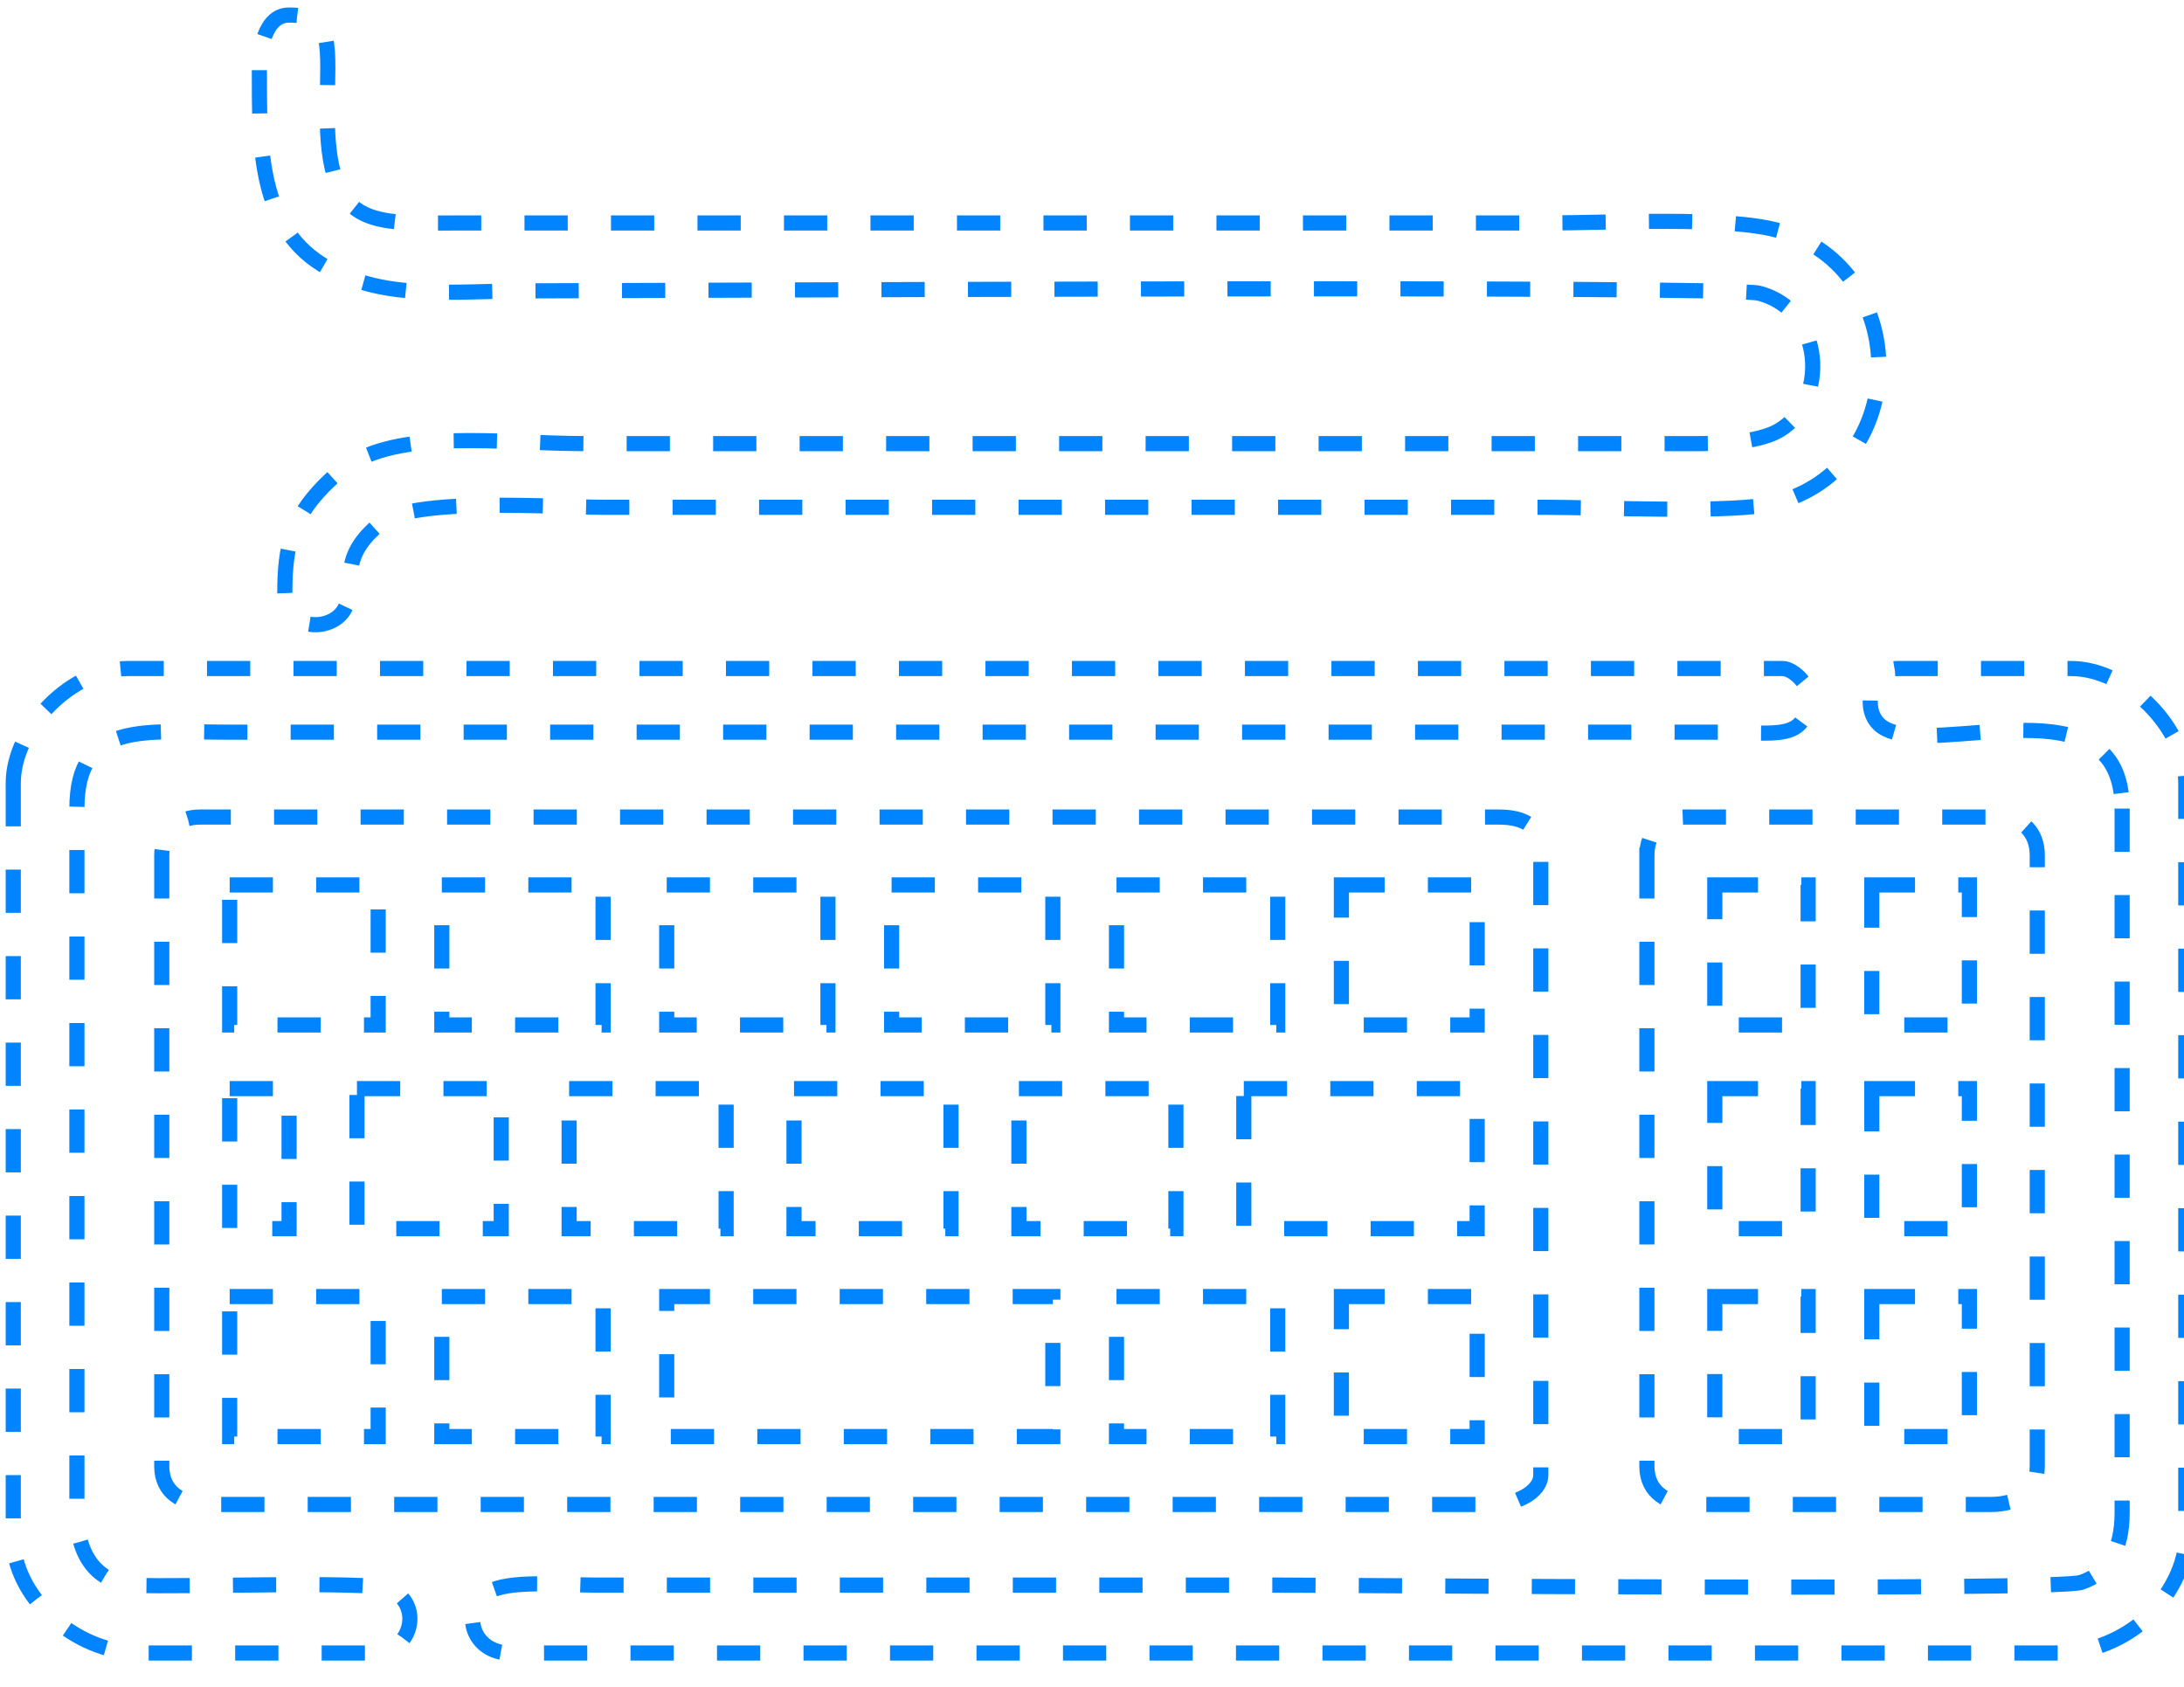 <?xml version="1.0" encoding="UTF-8"?>
<!DOCTYPE svg PUBLIC "-//W3C//DTD SVG 1.1//EN" "http://www.w3.org/Graphics/SVG/1.1/DTD/svg11.dtd">
<!-- Creator: CorelDRAW 2020 (64 Bit) -->
<svg xmlns="http://www.w3.org/2000/svg" xml:space="preserve" width="101mm" height="78mm" version="1.1" style="shape-rendering:geometricPrecision; text-rendering:geometricPrecision; image-rendering:optimizeQuality; fill-rule:evenodd; clip-rule:evenodd"
viewBox="0 0 10100 7800"
 xmlns:xlink="http://www.w3.org/1999/xlink"
 xmlns:xodm="http://www.corel.com/coreldraw/odm/2003">
 <defs>
  <style type="text/css">
    @keyframes lineGrow{
       to{
        stroke-dashoffset: 0;
        }
    }

    .fil0 {
            fill:none;
            stroke: #0084FF;
            stroke-width: 70;
            stroke-miterlimit: 70;
            stroke-dasharray: 200;
            stroke-dashoffset: 1200;
            animation: lineGrow 4s infinite ease-out;
           }
  
  </style>
 </defs>
 <g id="Camada_x0020_1">
  <path class="fil0" d="M6203.28 5995.66l627.93 0 0 647.56 -627.93 0 0 -647.56zm-1040.01 0l745.67 0 0 647.56 -745.67 0 0 -647.56zm-2080.02 0l1785.68 0 0 647.56 -1785.68 0 0 -647.56zm-1040.01 0l745.67 0 0 647.56 -745.67 0 0 -647.56zm-981.14 0l686.8 0 0 647.56 -686.8 0 0 -647.56zm4689.86 -961.52l1020.39 0c45.21,0 58.86,13.66 58.86,58.87l0 588.68 -1079.25 0 0 -647.55zm-1040.02 0l726.05 0 0 647.55 -726.05 0 0 -647.55zm-1040 0l726.04 0 0 647.55 -726.04 0 0 -647.55zm-1040.02 0l726.05 0 0 647.55 -726.05 0 0 -647.55zm-981.14 0l667.17 0 0 647.55 -667.17 0 0 -647.55zm-588.68 0l274.71 0 0 647.55 -274.71 0 0 -647.55zm5141.18 -941.89l627.93 0 0 647.55 -627.93 0 0 -647.55zm-1040.01 0l745.67 0 0 647.55 -745.67 0 0 -647.55zm-1040.01 0l745.67 0 0 647.55 -745.67 0 0 -647.55zm-1040.01 0l745.67 0 0 647.55 -745.67 0 0 -647.55zm-1040.01 0l745.67 0 0 647.55 -745.67 0 0 -647.55zm-981.14 0l686.8 0 0 647.55 -686.8 0 0 -647.55zm-313.97 -137.37l0 2825.69c0,120.46 93.4,176.61 215.85,176.61l5945.72 0c94.43,0 215.85,-53.82 215.85,-137.36l0 -2884.56c0,-116.96 -79.19,-156.98 -196.22,-156.98l-6004.6 0c-106.83,0 -176.6,69.76 -176.6,176.6z"/>
  <path class="fil0" d="M1199.46 324.65c0,352.26 -6.3,740.01 319.89,916.36 275.59,148.99 568.35,104.04 935.97,104.04 463.99,0 5534.37,-27.14 5679.65,10.97 325.41,85.38 319.16,555.89 48.76,654.75 -127.28,46.54 -295.15,40.7 -469.49,40.7l-5003.82 0c-395.93,0 -865.71,-73.23 -1121.79,114.45 -19.72,14.46 -42.33,34.81 -63.34,54.41l-29.74 29.12c-143.4,148.73 -178.36,273.1 -178.36,488.82 0,190.97 233.01,185.54 281.96,66.12 46.63,-113.76 -37.91,-225.6 162.59,-386.86 148.2,-119.18 802.05,-71.72 1027.17,-71.72 1452.09,0 2904.18,0 4356.27,0 252.59,0 875.56,29.64 1060.93,-18.32 640.82,-165.81 638.87,-1085.35 21.67,-1260.5 -239.05,-67.84 -767.11,-35.91 -1082.6,-35.91l-5023.45 0c-403.4,0.01 -609.63,31.94 -608.33,-510.17 0.76,-319.76 36.12,-451.35 -176.59,-451.35 -113.28,0 -137.35,162.79 -137.35,255.09z"/>
  <path class="fil0" d="M61.33 3621.29l0 3492.87c0,262.55 277.46,529.82 588.69,529.82l1079.26 0c182.9,0 230.76,-238.44 63.15,-298.63 -96.44,-34.64 -961.19,-5.02 -1162.96,-14.41 -184.48,-8.59 -273.8,-140.53 -273.8,-334.52l0 -3257.39c0,-408.01 312.01,-353.21 706.43,-353.21l6887.62 0c266.06,0.01 412.08,48.63 412.08,-176.6 0,-47.25 -70.49,-117.74 -117.74,-117.74l-7652.91 0c-255.85,0 -529.82,272.58 -529.82,529.81z"/>
  <path class="fil0" d="M8656.14 5995.66l451.32 0 0 647.56 -451.32 0 0 -647.56zm-726.05 0l431.71 0 0 647.56 -431.71 0 0 -647.56zm726.05 -961.52l451.32 0 0 647.55 -451.32 0 0 -647.55zm-726.05 0l431.71 0 0 647.55 -431.71 0 0 -647.55zm726.05 -941.89l451.32 0 0 647.55 -451.32 0 0 -647.55zm-726.05 0l431.71 0 0 647.55 -431.71 0 0 -647.55zm-313.96 -137.37l0 2825.69c0,120.46 93.4,176.61 215.85,176.61l1373.6 0c122.45,0 215.85,-56.15 215.85,-176.61l0 -2825.69c0,-106.84 -69.77,-176.6 -176.6,-176.6l-1452.1 0c-106.83,0 -176.6,69.76 -176.6,176.6z"/>
  <path class="fil0" d="M9813.89 3739.03l0 3257.39c0,164.75 -60.93,277.97 -189.17,321.03 -120.42,40.44 -3484.01,12.56 -3696.16,12.56l-3178.9 0c-145.42,0 -403.57,-26.97 -494.97,34.9 -128.41,86.92 -68.76,279.07 102.51,279.07l7162.34 0c162.18,0 307.79,-72.68 397.5,-151.94 84.33,-74.5 191.19,-228.25 191.19,-377.88l0 -3492.87c0,-257.23 -273.97,-529.81 -529.82,-529.81l-804.54 0c-119.74,0 -178.44,207.58 -60.12,275.86 243.24,140.37 1100.14,-237.12 1100.14,371.69z"/>
 </g>
</svg>
